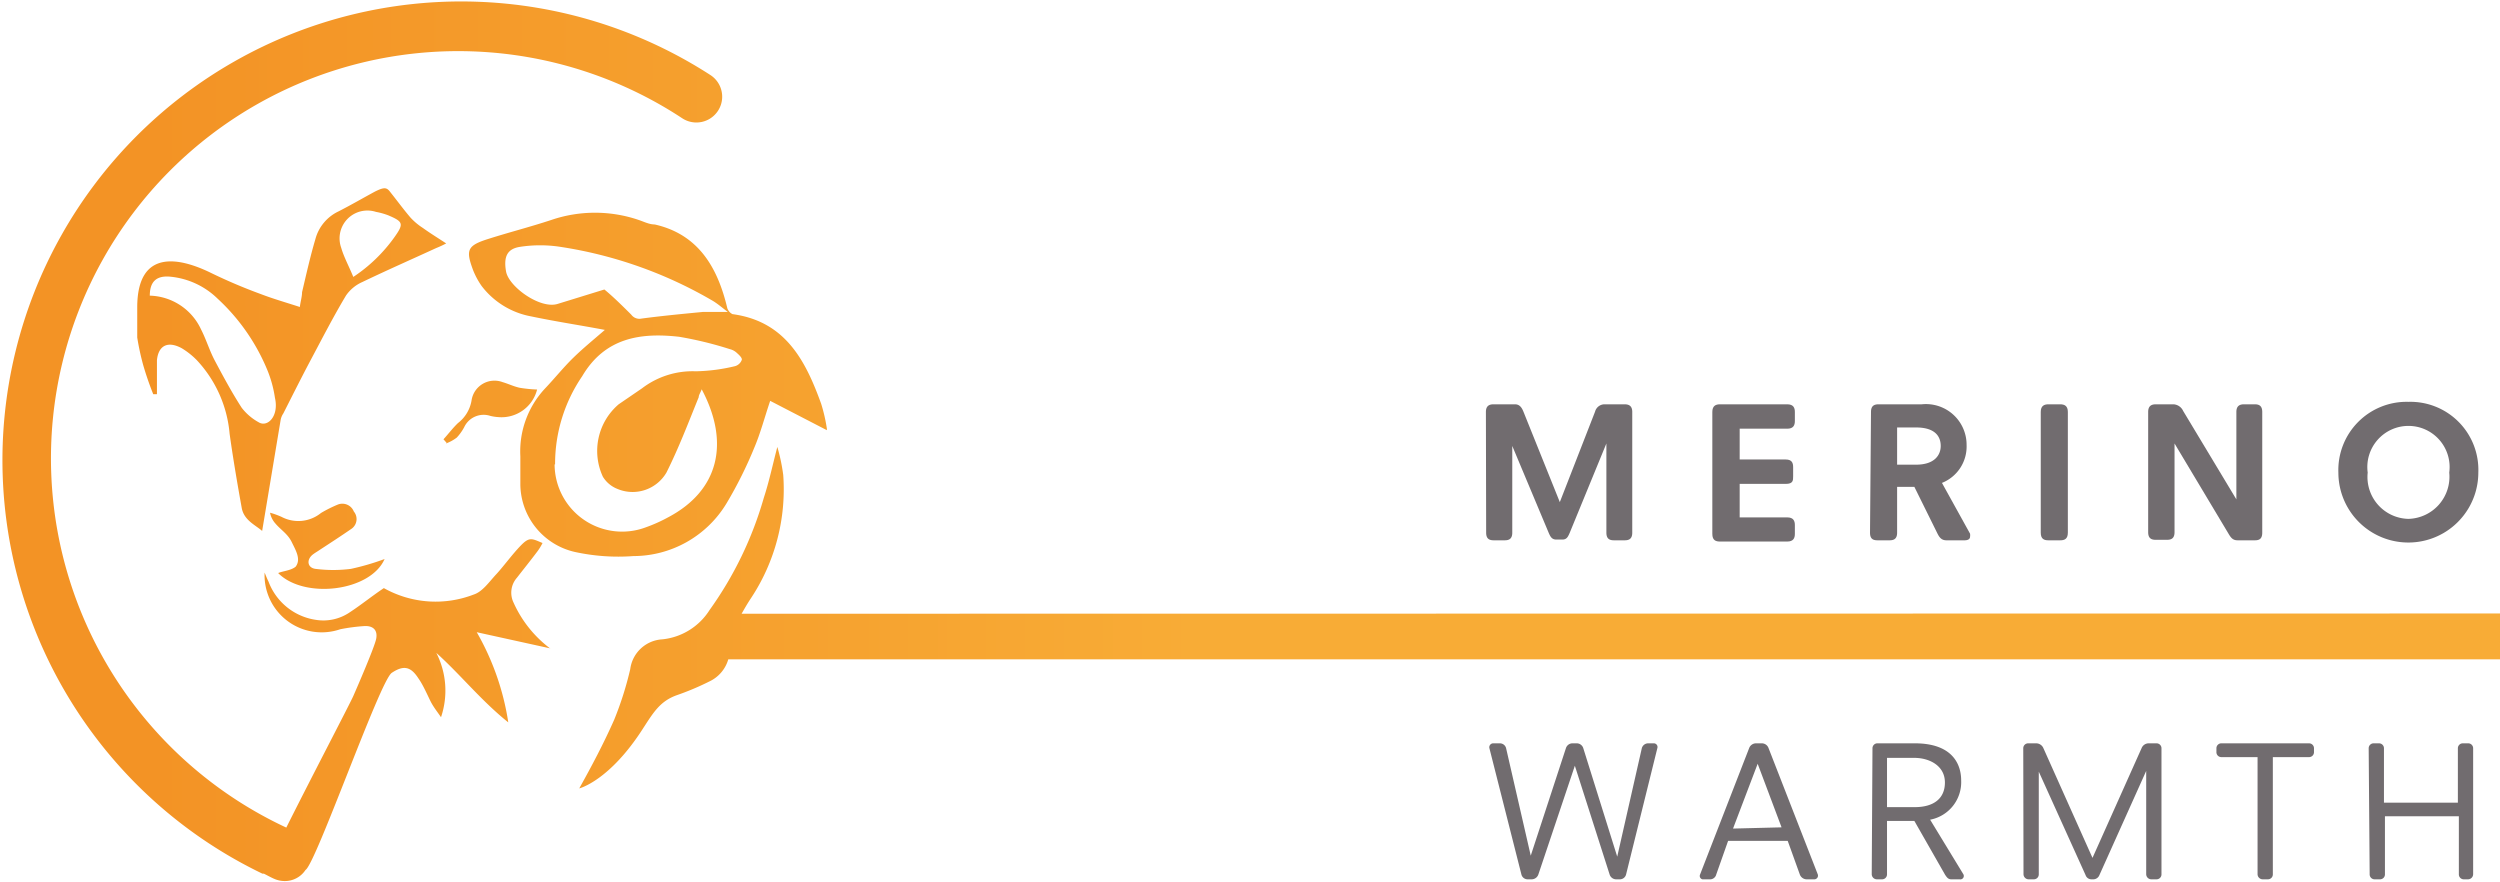 <svg xmlns="http://www.w3.org/2000/svg" xmlns:xlink="http://www.w3.org/1999/xlink" viewBox="0 0 101.47 35.78"><defs><style>.cls-1{fill:#716c6f;}.cls-2{fill:url(#linear-gradient);}</style><linearGradient id="linear-gradient" y1="17.89" x2="101.47" y2="17.89" gradientUnits="userSpaceOnUse"><stop offset="0.06" stop-color="#f39325"/><stop offset="0.34" stop-color="#f6a330"/><stop offset="0.48" stop-color="#f8ac36"/></linearGradient></defs><title>Asset 7</title><g id="Layer_2" data-name="Layer 2"><g id="Layer_1-2" data-name="Layer 1"><path class="cls-1" d="M60.31,16.72c0-.25.14-.31.31-.31h.87c.18,0,.27.12.34.29l1.48,3.68,1.43-3.67a.4.4,0,0,1,.37-.3h.83c.17,0,.31.06.31.31v4.9c0,.26-.14.31-.31.31h-.43c-.17,0-.31-.05-.31-.31V18h0l-1.49,3.63c-.07.16-.12.27-.3.27h-.24c-.18,0-.24-.11-.31-.27L61.38,18.1h0v3.52c0,.26-.14.31-.31.31h-.44c-.17,0-.31-.05-.31-.31Z"/><path class="cls-1" d="M69.5,16.72c0-.25.14-.31.31-.31h2.73c.25,0,.31.14.31.31v.37c0,.17-.06.31-.31.31H70.61v1.25h1.87c.25,0,.3.14.3.31v.37c0,.17,0,.31-.3.31H70.61V21h1.93c.25,0,.31.14.31.31v.36c0,.17-.06.31-.31.31H69.81c-.17,0-.31-.05-.31-.31Z"/><path class="cls-1" d="M75.94,16.72c0-.25.13-.31.31-.31H78a1.65,1.65,0,0,1,1.82,1.65,1.59,1.59,0,0,1-1,1.54l1.14,2.06a.38.38,0,0,1,0,.13c0,.07-.06.14-.22.14H79c-.19,0-.28-.11-.36-.27l-.94-1.9H77v1.86c0,.26-.14.31-.31.31h-.48c-.18,0-.31-.05-.31-.31Zm1.83,2.14c.76,0,1-.4,1-.76s-.2-.75-1-.75H77v1.51Z"/><path class="cls-1" d="M82.83,16.72c0-.25.14-.31.31-.31h.48c.17,0,.31.06.31.31v4.9c0,.26-.14.31-.31.31h-.48c-.17,0-.31-.05-.31-.31Z"/><path class="cls-1" d="M87.19,16.72c0-.25.14-.31.31-.31h.72a.46.46,0,0,1,.39.27l2.16,3.59h0V16.72c0-.25.14-.31.31-.31h.44c.17,0,.3.06.3.31v4.9c0,.26-.13.31-.3.31h-.7c-.19,0-.27-.1-.37-.27L88.26,18h0v3.6c0,.26-.14.31-.31.31H87.5c-.17,0-.31-.05-.31-.31Z"/><path class="cls-1" d="M97.75,16.31a2.76,2.76,0,0,1,2.84,2.87,2.84,2.84,0,1,1-5.68,0A2.77,2.77,0,0,1,97.75,16.31Zm0,4.75a1.71,1.71,0,0,0,1.66-1.88,1.67,1.67,0,1,0-3.31,0A1.7,1.7,0,0,0,97.75,21.06Z"/><path class="cls-1" d="M60.45,30.36a.16.16,0,0,1,.16-.19h.27a.26.26,0,0,1,.25.2l1,4.36h0l1.43-4.37a.28.28,0,0,1,.27-.19H64a.28.28,0,0,1,.26.19l1.38,4.41h0l1-4.41a.27.27,0,0,1,.25-.19h.23a.15.15,0,0,1,.15.19L66,35.49a.26.26,0,0,1-.25.2h-.16a.28.28,0,0,1-.26-.2l-1.41-4.41h0l-1.48,4.41a.29.29,0,0,1-.27.2H62a.26.26,0,0,1-.25-.2Z"/><path class="cls-1" d="M71,30.35a.3.3,0,0,1,.27-.18h.24a.29.29,0,0,1,.27.19l2,5.13a.15.15,0,0,1-.13.2h-.33a.3.3,0,0,1-.27-.2l-.49-1.36H70.14l-.48,1.36a.26.26,0,0,1-.28.2H69.1A.14.14,0,0,1,69,35.5Zm1.31,3.23L71.34,31h0l-1,2.63Z"/><path class="cls-1" d="M76,30.37a.2.2,0,0,1,.21-.2h1.51c1.46,0,1.88.78,1.88,1.51a1.55,1.55,0,0,1-1.26,1.59l1.34,2.2a.14.14,0,0,1-.14.22h-.34c-.13,0-.18-.08-.25-.18l-1.25-2.19H76.59v2.16a.2.2,0,0,1-.2.21h-.21a.21.21,0,0,1-.21-.21Zm1.72,2.39c.74,0,1.22-.33,1.22-1s-.61-1-1.25-1H76.59v2Z"/><path class="cls-1" d="M82.12,30.37a.2.2,0,0,1,.21-.2h.31a.32.32,0,0,1,.29.18l2,4.47,2-4.47a.31.31,0,0,1,.28-.18h.32a.2.2,0,0,1,.2.2v5.11a.2.2,0,0,1-.2.21h-.21a.21.21,0,0,1-.21-.21V31.29h0l-1.9,4.23a.27.27,0,0,1-.23.17h-.1a.25.25,0,0,1-.23-.17l-1.9-4.2h0v4.16a.2.2,0,0,1-.2.21h-.21a.21.21,0,0,1-.21-.21Z"/><path class="cls-1" d="M91.63,30.73H90.16a.2.2,0,0,1-.2-.21v-.15a.2.2,0,0,1,.2-.2h3.56a.2.2,0,0,1,.2.2v.15a.2.2,0,0,1-.2.21H92.25v4.75a.2.2,0,0,1-.2.21h-.21a.21.21,0,0,1-.21-.21Z"/><path class="cls-1" d="M96.14,30.37a.2.2,0,0,1,.2-.2h.22a.2.2,0,0,1,.2.2v2.21h3V30.37a.2.2,0,0,1,.2-.2h.21a.2.2,0,0,1,.21.2v5.11a.21.21,0,0,1-.21.21H100a.2.2,0,0,1-.2-.21V33.13h-3v2.35a.2.2,0,0,1-.2.21h-.22a.2.2,0,0,1-.2-.21Z"/><path class="cls-2" d="M18.11,9.88c-.35-.23-.66-.42-.95-.63a2.53,2.53,0,0,1-.5-.42c-.29-.34-.56-.71-.84-1.06-.14-.18-.26-.16-.59,0-.5.27-1,.56-1.49.81a1.74,1.74,0,0,0-.94,1.13c-.21.71-.37,1.43-.54,2.15,0,.18-.06.36-.09.6-.55-.18-1.08-.33-1.6-.53a21.39,21.39,0,0,1-2-.85c-1.28-.63-3-1-3,1.4V13.7a10.44,10.44,0,0,0,.24,1.11A12.62,12.62,0,0,0,6.22,16l.15,0c0-.13,0-.25,0-.38,0-.32,0-.65,0-1,.06-.6.44-.79,1-.49a3.07,3.07,0,0,1,.61.48,5,5,0,0,1,1.34,3c.14,1,.31,2,.49,3,.09.51.56.7.83.94l.75-4.5a.7.7,0,0,1,.11-.27c.36-.71.71-1.41,1.08-2.11.48-.9.94-1.8,1.46-2.67a1.57,1.57,0,0,1,.66-.55c1-.48,2-.92,3-1.38A4.21,4.21,0,0,0,18.11,9.88ZM10.5,17.14a2.21,2.21,0,0,1-.69-.59c-.4-.62-.75-1.27-1.1-1.93-.21-.4-.34-.84-.55-1.25A2.36,2.36,0,0,0,6.08,12c0-.59.29-.82.83-.77a3.18,3.18,0,0,1,1.92.89,8.19,8.19,0,0,1,2,2.85,4.81,4.81,0,0,1,.33,1.18C11.33,16.89,10.86,17.36,10.5,17.14ZM16,9.64a6.35,6.35,0,0,1-1.66,1.6c-.18-.44-.38-.8-.49-1.18A1.13,1.13,0,0,1,15.26,8.6a2.85,2.85,0,0,1,.5.14C16.37,9,16.4,9.08,16,9.64Zm9.67,12.93a4.42,4.42,0,0,0,3.83-2.16,16.84,16.84,0,0,0,1.12-2.25c.25-.59.41-1.21.64-1.89l2.3,1.19a.35.35,0,0,0,0-.07,6.73,6.73,0,0,0-.23-1c-.64-1.77-1.46-3.35-3.6-3.64a.42.42,0,0,1-.21-.24c-.39-1.65-1.17-3-2.95-3.4-.22,0-.43-.11-.64-.18a5.5,5.5,0,0,0-3.56,0c-.85.28-1.71.5-2.56.77s-.91.45-.61,1.26a3.13,3.13,0,0,0,.35.65,3.27,3.27,0,0,0,2,1.23c1,.21,2,.36,3,.55-.45.39-.88.74-1.28,1.13s-.76.84-1.15,1.25a3.74,3.74,0,0,0-1,2.75c0,.38,0,.76,0,1.15a2.84,2.84,0,0,0,2.2,2.73A8.25,8.25,0,0,0,25.71,22.57ZM24.53,11.75l-1.88.58c-.71.24-2-.69-2.11-1.31s.06-.92.56-1a5.37,5.37,0,0,1,1.65,0,17.45,17.45,0,0,1,6.18,2.19c.2.12.37.27.61.45-.41,0-.72,0-1,0-.83.08-1.67.16-2.5.27a.41.41,0,0,1-.42-.16C25.23,12.38,24.84,12,24.53,11.75Zm-2,7.1a6.3,6.3,0,0,1,1.1-3.58c.92-1.56,2.36-1.78,3.94-1.6a14.93,14.93,0,0,1,2.05.5.64.64,0,0,1,.26.13c.1.09.24.21.23.3a.41.41,0,0,1-.27.26,7.32,7.32,0,0,1-1.6.21,3.38,3.38,0,0,0-2.18.69l-.95.65a2.49,2.49,0,0,0-.64,2.94,1.21,1.21,0,0,0,.58.49,1.59,1.59,0,0,0,2-.66c.5-1,.88-2,1.31-3.06,0-.09.07-.18.12-.32,1.17,2.2.67,4.12-1.35,5.19a6.18,6.18,0,0,1-.91.41A2.74,2.74,0,0,1,22.51,18.85Zm-.18,7.47-3-.66a10.51,10.51,0,0,1,1.28,3.66c-1.11-.89-1.93-1.93-2.92-2.82a3.37,3.37,0,0,1,.19,2.61c-.13-.19-.28-.38-.39-.58s-.32-.71-.53-1c-.31-.48-.6-.54-1.08-.22s-3.08,7.75-3.5,8h0a1,1,0,0,1-.85.45,1.06,1.06,0,0,1-.42-.09c-.14-.06-.28-.14-.42-.21h-.06v0A18.62,18.62,0,1,1,28.84,3.05,1,1,0,1,1,27.69,4.8,16.53,16.53,0,1,0,11.62,33.59c1-2,2.57-5,2.72-5.34s.87-2,.93-2.33-.11-.52-.46-.51a7.48,7.48,0,0,0-1,.13,2.32,2.32,0,0,1-3.07-2.3c.05.12.1.25.16.37a2.43,2.43,0,0,0,1.93,1.55,1.9,1.9,0,0,0,1.34-.29c.49-.32.93-.68,1.41-1a4.29,4.29,0,0,0,3.65.26c.35-.11.63-.52.91-.82s.65-.81,1-1.17.45-.28.88-.1a2.23,2.23,0,0,1-.2.33c-.27.36-.56.72-.84,1.08a.92.92,0,0,0-.14,1A4.77,4.77,0,0,0,22.33,26.32ZM12,23c.23-.3,0-.67-.16-1s-.44-.49-.66-.75a.91.91,0,0,1-.22-.44,3.26,3.26,0,0,1,.47.17,1.46,1.46,0,0,0,1.6-.16,5.39,5.39,0,0,1,.68-.34.5.5,0,0,1,.65.28.48.48,0,0,1-.09.7c-.42.29-.85.57-1.28.85-.1.07-.21.13-.31.21-.25.21-.2.53.13.57a5.7,5.7,0,0,0,1.43,0,10.12,10.12,0,0,0,1.37-.4c-.58,1.32-3.26,1.64-4.32.57C11.46,23.18,11.81,23.16,12,23Zm6.15-5L18,17.83c.2-.22.38-.46.59-.66a1.46,1.46,0,0,0,.55-.92.94.94,0,0,1,1.26-.74c.24.07.46.18.7.23a5.53,5.53,0,0,0,.7.07,1.49,1.49,0,0,1-1.57,1.12,1.88,1.88,0,0,1-.33-.05.87.87,0,0,0-1.06.46,2,2,0,0,1-.3.42A1.67,1.67,0,0,1,18.1,18Zm83.37,6.9v1.86H29.56a1.43,1.43,0,0,1-.77.9,11,11,0,0,1-1.33.56c-.66.24-.93.68-1.35,1.33C24.74,31.7,23.51,32,23.51,32c.51-.91,1-1.84,1.42-2.79a13.55,13.55,0,0,0,.65-2.05,1.39,1.39,0,0,1,1.3-1.21,2.58,2.58,0,0,0,1.92-1.19A14.75,14.75,0,0,0,31,20.21c.21-.64.35-1.3.55-2.07a7.55,7.55,0,0,1,.24,1.14,8,8,0,0,1-1.31,5c-.14.21-.26.42-.38.63Z"/></g></g></svg>
